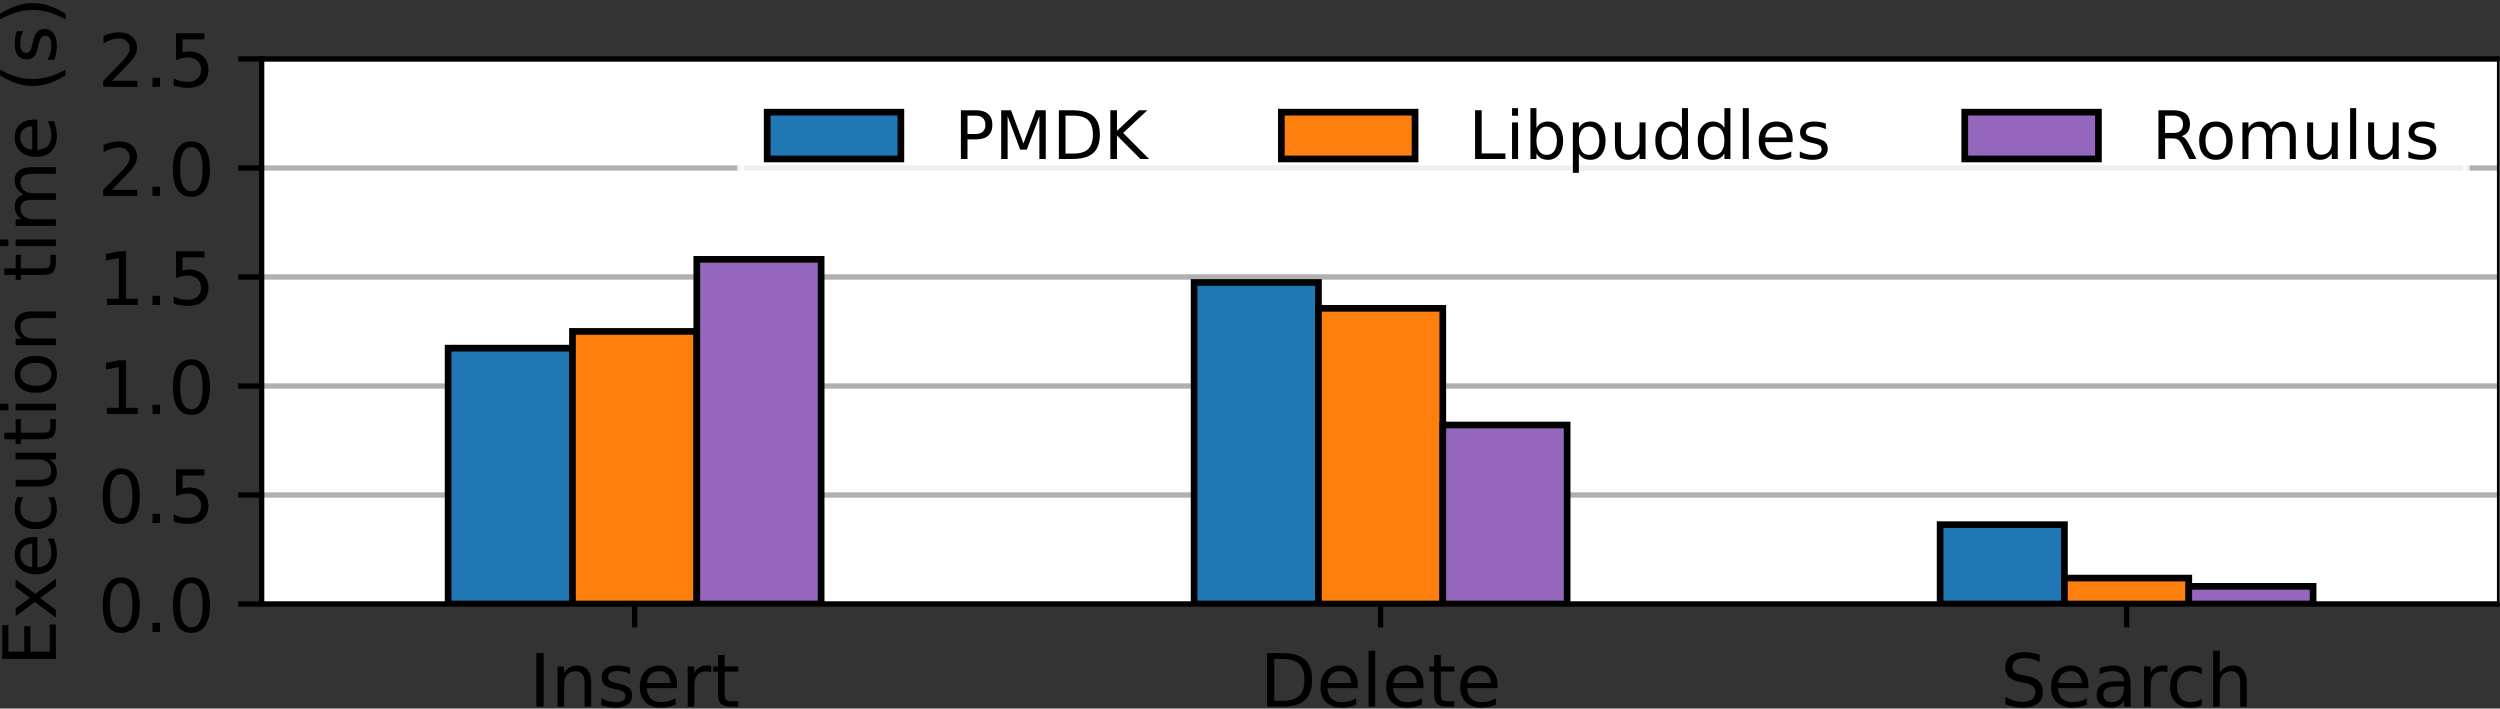 <?xml version="1.0" encoding="UTF-8"?>
<svg xmlns="http://www.w3.org/2000/svg" xmlns:xlink="http://www.w3.org/1999/xlink" width="374pt" height="106pt" viewBox="0 0 374 106" version="1.1">
<rect x="0" y="0" width="374" height="106" fill="#333333" stroke="none"/>
<defs>
<g>
<symbol overflow="visible" id="glyph0-0">
<path style="stroke:none;" d="M 1.078 -8.02 L 2.168 -8.02 L 2.168 0 L 1.078 0 Z M 1.078 -8.02 "/>
</symbol>
<symbol overflow="visible" id="glyph0-1">
<path style="stroke:none;" d="M 6.039 -3.629 L 6.039 0 L 5.051 0 L 5.051 -3.598 C 5.051 -4.168 4.93 -4.586 4.707 -4.871 C 4.488 -5.16 4.156 -5.301 3.719 -5.301 C 3.18 -5.301 2.762 -5.125 2.453 -4.785 C 2.145 -4.445 1.992 -3.98 1.992 -3.398 L 1.992 0 L 1 0 L 1 -6.016 L 1.992 -6.016 L 1.992 -5.082 C 2.223 -5.434 2.496 -5.711 2.828 -5.887 C 3.145 -6.062 3.52 -6.16 3.938 -6.16 C 4.621 -6.16 5.148 -5.941 5.5 -5.512 C 5.852 -5.082 6.039 -4.453 6.039 -3.629 Z M 6.039 -3.629 "/>
</symbol>
<symbol overflow="visible" id="glyph0-2">
<path style="stroke:none;" d="M 4.871 -5.84 L 4.871 -4.906 C 4.586 -5.039 4.301 -5.148 4.004 -5.227 C 3.695 -5.289 3.387 -5.336 3.07 -5.336 C 2.574 -5.336 2.199 -5.258 1.957 -5.105 C 1.715 -4.949 1.594 -4.73 1.594 -4.434 C 1.594 -4.203 1.684 -4.027 1.859 -3.895 C 2.035 -3.762 2.387 -3.629 2.914 -3.52 L 3.258 -3.441 C 3.961 -3.289 4.453 -3.07 4.754 -2.805 C 5.039 -2.531 5.191 -2.145 5.191 -1.66 C 5.191 -1.102 4.973 -0.66 4.531 -0.34 C 4.094 -0.012 3.477 0.145 2.707 0.145 C 2.375 0.145 2.047 0.109 1.695 0.055 C 1.344 0 0.98 -0.09 0.594 -0.219 L 0.594 -1.242 C 0.957 -1.047 1.32 -0.902 1.672 -0.812 C 2.023 -0.715 2.375 -0.672 2.727 -0.672 C 3.191 -0.672 3.555 -0.746 3.805 -0.902 C 4.047 -1.055 4.18 -1.285 4.18 -1.586 C 4.18 -1.848 4.082 -2.059 3.906 -2.199 C 3.73 -2.344 3.332 -2.484 2.719 -2.617 L 2.375 -2.695 C 1.762 -2.828 1.309 -3.023 1.047 -3.289 C 0.77 -3.555 0.637 -3.914 0.637 -4.391 C 0.637 -4.949 0.836 -5.391 1.23 -5.699 C 1.629 -6.008 2.199 -6.16 2.949 -6.16 C 3.312 -6.16 3.652 -6.129 3.98 -6.07 C 4.301 -6.016 4.598 -5.941 4.871 -5.84 Z M 4.871 -5.84 "/>
</symbol>
<symbol overflow="visible" id="glyph0-3">
<path style="stroke:none;" d="M 6.184 -3.258 L 6.184 -2.773 L 1.641 -2.773 C 1.684 -2.09 1.883 -1.562 2.254 -1.211 C 2.617 -0.859 3.125 -0.684 3.785 -0.684 C 4.156 -0.684 4.531 -0.727 4.883 -0.812 C 5.234 -0.902 5.598 -1.047 5.949 -1.242 L 5.949 -0.309 C 5.598 -0.152 5.234 -0.031 4.863 0.031 C 4.488 0.098 4.102 0.145 3.73 0.145 C 2.762 0.145 2.004 -0.133 1.441 -0.684 C 0.879 -1.23 0.605 -1.992 0.605 -2.949 C 0.605 -3.926 0.867 -4.707 1.398 -5.289 C 1.926 -5.863 2.652 -6.16 3.555 -6.16 C 4.367 -6.16 5.004 -5.895 5.477 -5.379 C 5.941 -4.852 6.184 -4.148 6.184 -3.258 Z M 5.191 -3.543 C 5.18 -4.082 5.027 -4.512 4.742 -4.84 C 4.445 -5.16 4.047 -5.324 3.562 -5.324 C 3.016 -5.324 2.574 -5.16 2.242 -4.852 C 1.914 -4.543 1.715 -4.102 1.672 -3.543 Z M 5.191 -3.543 "/>
</symbol>
<symbol overflow="visible" id="glyph0-4">
<path style="stroke:none;" d="M 4.52 -5.094 C 4.41 -5.16 4.289 -5.203 4.156 -5.234 C 4.027 -5.258 3.883 -5.281 3.73 -5.281 C 3.168 -5.281 2.738 -5.094 2.441 -4.73 C 2.133 -4.367 1.992 -3.852 1.992 -3.168 L 1.992 0 L 1 0 L 1 -6.016 L 1.992 -6.016 L 1.992 -5.082 C 2.188 -5.445 2.465 -5.719 2.793 -5.895 C 3.125 -6.07 3.531 -6.16 4.016 -6.16 C 4.082 -6.16 4.156 -6.148 4.246 -6.148 C 4.324 -6.137 4.41 -6.129 4.52 -6.105 Z M 4.52 -5.094 "/>
</symbol>
<symbol overflow="visible" id="glyph0-5">
<path style="stroke:none;" d="M 2.012 -7.723 L 2.012 -6.016 L 4.047 -6.016 L 4.047 -5.246 L 2.012 -5.246 L 2.012 -1.98 C 2.012 -1.484 2.078 -1.164 2.211 -1.035 C 2.344 -0.891 2.617 -0.824 3.035 -0.824 L 4.047 -0.824 L 4.047 0 L 3.035 0 C 2.266 0 1.738 -0.145 1.453 -0.43 C 1.164 -0.715 1.023 -1.23 1.023 -1.98 L 1.023 -5.246 L 0.297 -5.246 L 0.297 -6.016 L 1.023 -6.016 L 1.023 -7.723 Z M 2.012 -7.723 "/>
</symbol>
<symbol overflow="visible" id="glyph0-6">
<path style="stroke:none;" d="M 2.168 -7.129 L 2.168 -0.891 L 3.477 -0.891 C 4.574 -0.891 5.391 -1.133 5.906 -1.641 C 6.414 -2.145 6.676 -2.938 6.676 -4.016 C 6.676 -5.094 6.414 -5.875 5.906 -6.379 C 5.391 -6.875 4.574 -7.129 3.477 -7.129 Z M 1.078 -8.02 L 3.312 -8.02 C 4.863 -8.02 6.008 -7.688 6.73 -7.051 C 7.457 -6.402 7.82 -5.391 7.82 -4.016 C 7.82 -2.629 7.445 -1.617 6.723 -0.969 C 5.996 -0.32 4.852 0 3.312 0 L 1.078 0 Z M 1.078 -8.02 "/>
</symbol>
<symbol overflow="visible" id="glyph0-7">
<path style="stroke:none;" d="M 1.035 -8.359 L 2.023 -8.359 L 2.023 0 L 1.035 0 Z M 1.035 -8.359 "/>
</symbol>
<symbol overflow="visible" id="glyph0-8">
<path style="stroke:none;" d="M 5.887 -7.754 L 5.887 -6.699 C 5.469 -6.898 5.082 -7.039 4.719 -7.141 C 4.344 -7.227 3.992 -7.281 3.664 -7.281 C 3.07 -7.281 2.605 -7.16 2.289 -6.941 C 1.969 -6.711 1.816 -6.379 1.816 -5.961 C 1.816 -5.609 1.914 -5.336 2.133 -5.16 C 2.344 -4.973 2.75 -4.828 3.344 -4.719 L 4.004 -4.586 C 4.809 -4.434 5.402 -4.156 5.785 -3.773 C 6.172 -3.379 6.367 -2.859 6.367 -2.211 C 6.367 -1.43 6.105 -0.848 5.59 -0.449 C 5.059 -0.055 4.301 0.145 3.301 0.145 C 2.914 0.145 2.508 0.098 2.078 0.023 C 1.648 -0.055 1.211 -0.176 0.758 -0.352 L 0.758 -1.473 C 1.199 -1.223 1.629 -1.035 2.047 -0.914 C 2.465 -0.781 2.883 -0.727 3.301 -0.727 C 3.914 -0.727 4.391 -0.848 4.73 -1.09 C 5.059 -1.332 5.234 -1.672 5.234 -2.133 C 5.234 -2.531 5.113 -2.84 4.871 -3.059 C 4.633 -3.277 4.234 -3.441 3.684 -3.555 L 3.023 -3.684 C 2.211 -3.84 1.629 -4.094 1.266 -4.445 C 0.902 -4.785 0.727 -5.258 0.727 -5.875 C 0.727 -6.578 0.969 -7.141 1.473 -7.547 C 1.969 -7.953 2.66 -8.16 3.543 -8.16 C 3.914 -8.16 4.289 -8.129 4.688 -8.062 C 5.07 -7.996 5.469 -7.887 5.887 -7.754 Z M 5.887 -7.754 "/>
</symbol>
<symbol overflow="visible" id="glyph0-9">
<path style="stroke:none;" d="M 3.773 -3.023 C 2.969 -3.023 2.422 -2.926 2.113 -2.75 C 1.805 -2.562 1.648 -2.254 1.648 -1.816 C 1.648 -1.465 1.762 -1.176 1.992 -0.98 C 2.223 -0.77 2.539 -0.672 2.938 -0.672 C 3.488 -0.672 3.926 -0.859 4.258 -1.254 C 4.586 -1.641 4.754 -2.156 4.754 -2.805 L 4.754 -3.023 Z M 5.742 -3.434 L 5.742 0 L 4.754 0 L 4.754 -0.914 C 4.52 -0.539 4.234 -0.273 3.906 -0.109 C 3.574 0.055 3.156 0.145 2.672 0.145 C 2.059 0.145 1.562 -0.023 1.199 -0.363 C 0.836 -0.703 0.66 -1.164 0.66 -1.75 C 0.66 -2.422 0.879 -2.926 1.344 -3.277 C 1.793 -3.617 2.465 -3.797 3.367 -3.797 L 4.754 -3.797 L 4.754 -3.895 C 4.754 -4.344 4.598 -4.695 4.301 -4.949 C 4.004 -5.191 3.586 -5.324 3.047 -5.324 C 2.695 -5.324 2.363 -5.281 2.035 -5.191 C 1.703 -5.105 1.398 -4.984 1.102 -4.828 L 1.102 -5.742 C 1.453 -5.875 1.805 -5.984 2.145 -6.051 C 2.484 -6.117 2.816 -6.16 3.145 -6.16 C 4.016 -6.16 4.664 -5.93 5.094 -5.477 C 5.523 -5.027 5.742 -4.344 5.742 -3.434 Z M 5.742 -3.434 "/>
</symbol>
<symbol overflow="visible" id="glyph0-10">
<path style="stroke:none;" d="M 5.367 -5.785 L 5.367 -4.863 C 5.082 -5.016 4.809 -5.125 4.52 -5.203 C 4.234 -5.281 3.961 -5.324 3.676 -5.324 C 3.035 -5.324 2.531 -5.113 2.18 -4.707 C 1.824 -4.301 1.648 -3.73 1.648 -3.004 C 1.648 -2.266 1.824 -1.695 2.18 -1.285 C 2.531 -0.879 3.035 -0.684 3.676 -0.684 C 3.961 -0.684 4.234 -0.715 4.52 -0.793 C 4.809 -0.867 5.082 -0.988 5.367 -1.145 L 5.367 -0.23 C 5.082 -0.098 4.797 0 4.512 0.055 C 4.215 0.109 3.895 0.145 3.562 0.145 C 2.66 0.145 1.938 -0.133 1.406 -0.703 C 0.867 -1.266 0.605 -2.035 0.605 -3.004 C 0.605 -3.98 0.867 -4.754 1.406 -5.312 C 1.945 -5.875 2.684 -6.16 3.629 -6.16 C 3.938 -6.16 4.234 -6.129 4.52 -6.062 C 4.809 -5.996 5.094 -5.906 5.367 -5.785 Z M 5.367 -5.785 "/>
</symbol>
<symbol overflow="visible" id="glyph0-11">
<path style="stroke:none;" d="M 6.039 -3.629 L 6.039 0 L 5.051 0 L 5.051 -3.598 C 5.051 -4.168 4.93 -4.586 4.707 -4.871 C 4.488 -5.16 4.156 -5.301 3.719 -5.301 C 3.18 -5.301 2.762 -5.125 2.453 -4.785 C 2.145 -4.445 1.992 -3.98 1.992 -3.398 L 1.992 0 L 1 0 L 1 -8.359 L 1.992 -8.359 L 1.992 -5.082 C 2.223 -5.434 2.496 -5.711 2.828 -5.887 C 3.145 -6.062 3.52 -6.16 3.938 -6.16 C 4.621 -6.16 5.148 -5.941 5.5 -5.512 C 5.852 -5.082 6.039 -4.453 6.039 -3.629 Z M 6.039 -3.629 "/>
</symbol>
<symbol overflow="visible" id="glyph0-12">
<path style="stroke:none;" d="M 3.496 -7.305 C 2.938 -7.305 2.52 -7.027 2.234 -6.48 C 1.945 -5.93 1.816 -5.105 1.816 -4.004 C 1.816 -2.902 1.945 -2.078 2.234 -1.527 C 2.52 -0.98 2.938 -0.703 3.496 -0.703 C 4.059 -0.703 4.477 -0.98 4.762 -1.527 C 5.039 -2.078 5.18 -2.902 5.18 -4.004 C 5.18 -5.105 5.039 -5.93 4.762 -6.48 C 4.477 -7.027 4.059 -7.305 3.496 -7.305 Z M 3.496 -8.16 C 4.391 -8.16 5.07 -7.801 5.555 -7.094 C 6.027 -6.379 6.27 -5.348 6.27 -4.004 C 6.27 -2.652 6.027 -1.617 5.555 -0.914 C 5.07 -0.211 4.391 0.145 3.488 0.145 C 2.586 0.145 1.902 -0.211 1.43 -0.914 C 0.957 -1.617 0.727 -2.652 0.727 -4.004 C 0.727 -5.348 0.957 -6.379 1.43 -7.094 C 1.902 -7.801 2.598 -8.16 3.496 -8.16 Z M 3.496 -8.16 "/>
</symbol>
<symbol overflow="visible" id="glyph0-13">
<path style="stroke:none;" d="M 1.176 -1.363 L 2.309 -1.363 L 2.309 0 L 1.176 0 Z M 1.176 -1.363 "/>
</symbol>
<symbol overflow="visible" id="glyph0-14">
<path style="stroke:none;" d="M 1.188 -8.02 L 5.445 -8.02 L 5.445 -7.105 L 2.18 -7.105 L 2.18 -5.137 C 2.332 -5.191 2.496 -5.234 2.652 -5.258 C 2.805 -5.281 2.969 -5.301 3.125 -5.301 C 4.016 -5.301 4.719 -5.051 5.246 -4.566 C 5.773 -4.07 6.039 -3.41 6.039 -2.574 C 6.039 -1.703 5.766 -1.035 5.227 -0.562 C 4.688 -0.09 3.926 0.145 2.961 0.145 C 2.617 0.145 2.277 0.109 1.926 0.066 C 1.574 0.012 1.223 -0.066 0.848 -0.188 L 0.848 -1.277 C 1.164 -1.102 1.496 -0.969 1.848 -0.879 C 2.188 -0.793 2.551 -0.758 2.938 -0.758 C 3.555 -0.758 4.047 -0.914 4.41 -1.242 C 4.762 -1.574 4.949 -2.012 4.949 -2.574 C 4.949 -3.125 4.762 -3.562 4.41 -3.895 C 4.047 -4.223 3.555 -4.391 2.938 -4.391 C 2.652 -4.391 2.355 -4.355 2.066 -4.289 C 1.781 -4.223 1.484 -4.125 1.188 -3.992 Z M 1.188 -8.02 "/>
</symbol>
<symbol overflow="visible" id="glyph0-15">
<path style="stroke:none;" d="M 1.363 -0.914 L 3.137 -0.914 L 3.137 -7.027 L 1.211 -6.645 L 1.211 -7.633 L 3.125 -8.02 L 4.215 -8.02 L 4.215 -0.914 L 5.984 -0.914 L 5.984 0 L 1.363 0 Z M 1.363 -0.914 "/>
</symbol>
<symbol overflow="visible" id="glyph0-16">
<path style="stroke:none;" d="M 2.113 -0.914 L 5.895 -0.914 L 5.895 0 L 0.805 0 L 0.805 -0.914 C 1.211 -1.332 1.77 -1.902 2.484 -2.629 C 3.191 -3.344 3.641 -3.805 3.828 -4.016 C 4.18 -4.398 4.422 -4.73 4.555 -5.004 C 4.688 -5.27 4.762 -5.543 4.762 -5.809 C 4.762 -6.227 4.609 -6.578 4.312 -6.844 C 4.016 -7.105 3.629 -7.25 3.145 -7.25 C 2.805 -7.25 2.441 -7.184 2.066 -7.074 C 1.695 -6.953 1.285 -6.777 0.859 -6.535 L 0.859 -7.633 C 1.297 -7.809 1.703 -7.941 2.078 -8.031 C 2.453 -8.117 2.805 -8.16 3.125 -8.16 C 3.949 -8.16 4.609 -7.953 5.105 -7.535 C 5.598 -7.117 5.852 -6.566 5.852 -5.875 C 5.852 -5.543 5.785 -5.227 5.664 -4.938 C 5.543 -4.641 5.324 -4.289 4.992 -3.895 C 4.906 -3.785 4.621 -3.488 4.137 -2.992 C 3.652 -2.496 2.98 -1.805 2.113 -0.914 Z M 2.113 -0.914 "/>
</symbol>
<symbol overflow="visible" id="glyph1-0">
<path style="stroke:none;" d="M -8.02 -1.078 L -8.02 -6.148 L -7.105 -6.148 L -7.105 -2.168 L -4.73 -2.168 L -4.73 -5.984 L -3.816 -5.984 L -3.816 -2.168 L -0.914 -2.168 L -0.914 -6.246 L 0 -6.246 L 0 -1.078 Z M -8.02 -1.078 "/>
</symbol>
<symbol overflow="visible" id="glyph1-1">
<path style="stroke:none;" d="M -6.016 -6.039 L -3.09 -3.859 L 0 -6.148 L 0 -4.984 L -2.363 -3.234 L 0 -1.484 L 0 -0.32 L -3.145 -2.652 L -6.016 -0.516 L -6.016 -1.684 L -3.871 -3.277 L -6.016 -4.871 Z M -6.016 -6.039 "/>
</symbol>
<symbol overflow="visible" id="glyph1-2">
<path style="stroke:none;" d="M -3.258 -6.184 L -2.773 -6.184 L -2.773 -1.641 C -2.09 -1.684 -1.562 -1.883 -1.211 -2.254 C -0.859 -2.617 -0.684 -3.125 -0.684 -3.785 C -0.684 -4.156 -0.727 -4.531 -0.812 -4.883 C -0.902 -5.234 -1.047 -5.598 -1.242 -5.949 L -0.309 -5.949 C -0.152 -5.598 -0.031 -5.234 0.031 -4.863 C 0.098 -4.488 0.145 -4.102 0.145 -3.73 C 0.145 -2.762 -0.133 -2.004 -0.684 -1.441 C -1.23 -0.879 -1.992 -0.605 -2.949 -0.605 C -3.926 -0.605 -4.707 -0.867 -5.289 -1.398 C -5.863 -1.926 -6.16 -2.652 -6.16 -3.555 C -6.16 -4.367 -5.895 -5.004 -5.379 -5.477 C -4.852 -5.941 -4.148 -6.184 -3.258 -6.184 Z M -3.543 -5.191 C -4.082 -5.18 -4.512 -5.027 -4.84 -4.742 C -5.16 -4.445 -5.324 -4.047 -5.324 -3.562 C -5.324 -3.016 -5.16 -2.574 -4.852 -2.242 C -4.543 -1.914 -4.102 -1.715 -3.543 -1.672 Z M -3.543 -5.191 "/>
</symbol>
<symbol overflow="visible" id="glyph1-3">
<path style="stroke:none;" d="M -5.785 -5.367 L -4.863 -5.367 C -5.016 -5.082 -5.125 -4.809 -5.203 -4.52 C -5.281 -4.234 -5.324 -3.961 -5.324 -3.676 C -5.324 -3.035 -5.113 -2.531 -4.707 -2.18 C -4.301 -1.824 -3.73 -1.648 -3.004 -1.648 C -2.266 -1.648 -1.695 -1.824 -1.285 -2.18 C -0.879 -2.531 -0.684 -3.035 -0.684 -3.676 C -0.684 -3.961 -0.715 -4.234 -0.793 -4.52 C -0.867 -4.809 -0.988 -5.082 -1.145 -5.367 L -0.23 -5.367 C -0.098 -5.082 0 -4.797 0.055 -4.512 C 0.109 -4.215 0.145 -3.895 0.145 -3.562 C 0.145 -2.66 -0.133 -1.938 -0.703 -1.406 C -1.266 -0.867 -2.035 -0.605 -3.004 -0.605 C -3.98 -0.605 -4.754 -0.867 -5.312 -1.406 C -5.875 -1.945 -6.16 -2.684 -6.16 -3.629 C -6.16 -3.938 -6.129 -4.234 -6.062 -4.52 C -5.996 -4.809 -5.906 -5.094 -5.785 -5.367 Z M -5.785 -5.367 "/>
</symbol>
<symbol overflow="visible" id="glyph1-4">
<path style="stroke:none;" d="M -2.375 -0.934 L -6.016 -0.934 L -6.016 -1.926 L -2.41 -1.926 C -1.836 -1.926 -1.418 -2.035 -1.133 -2.254 C -0.848 -2.477 -0.703 -2.805 -0.703 -3.258 C -0.703 -3.785 -0.867 -4.215 -1.211 -4.52 C -1.551 -4.828 -2.012 -4.984 -2.605 -4.984 L -6.016 -4.984 L -6.016 -5.973 L 0 -5.973 L 0 -4.984 L -0.926 -4.984 C -0.551 -4.742 -0.285 -4.453 -0.109 -4.148 C 0.055 -3.828 0.145 -3.465 0.145 -3.047 C 0.145 -2.355 -0.066 -1.824 -0.496 -1.473 C -0.914 -1.109 -1.539 -0.934 -2.375 -0.934 Z M -6.16 -3.422 Z M -6.16 -3.422 "/>
</symbol>
<symbol overflow="visible" id="glyph1-5">
<path style="stroke:none;" d="M -7.723 -2.012 L -6.016 -2.012 L -6.016 -4.047 L -5.246 -4.047 L -5.246 -2.012 L -1.98 -2.012 C -1.484 -2.012 -1.164 -2.078 -1.035 -2.211 C -0.891 -2.344 -0.824 -2.617 -0.824 -3.035 L -0.824 -4.047 L 0 -4.047 L 0 -3.035 C 0 -2.266 -0.145 -1.738 -0.43 -1.453 C -0.715 -1.164 -1.23 -1.023 -1.98 -1.023 L -5.246 -1.023 L -5.246 -0.297 L -6.016 -0.297 L -6.016 -1.023 L -7.723 -1.023 Z M -7.723 -2.012 "/>
</symbol>
<symbol overflow="visible" id="glyph1-6">
<path style="stroke:none;" d="M -6.016 -1.035 L -6.016 -2.023 L 0 -2.023 L 0 -1.035 Z M -8.359 -1.035 L -8.359 -2.023 L -7.105 -2.023 L -7.105 -1.035 Z M -8.359 -1.035 "/>
</symbol>
<symbol overflow="visible" id="glyph1-7">
<path style="stroke:none;" d="M -5.324 -3.367 C -5.324 -2.84 -5.113 -2.422 -4.695 -2.113 C -4.277 -1.805 -3.719 -1.648 -3.004 -1.648 C -2.277 -1.648 -1.715 -1.793 -1.297 -2.102 C -0.879 -2.41 -0.684 -2.828 -0.684 -3.367 C -0.684 -3.895 -0.879 -4.312 -1.297 -4.621 C -1.715 -4.93 -2.277 -5.082 -3.004 -5.082 C -3.707 -5.082 -4.277 -4.93 -4.695 -4.621 C -5.113 -4.312 -5.324 -3.895 -5.324 -3.367 Z M -6.16 -3.367 C -6.16 -4.223 -5.875 -4.895 -5.324 -5.391 C -4.762 -5.875 -3.992 -6.129 -3.004 -6.129 C -2.012 -6.129 -1.242 -5.875 -0.691 -5.391 C -0.133 -4.895 0.145 -4.223 0.145 -3.367 C 0.145 -2.496 -0.133 -1.816 -0.691 -1.332 C -1.242 -0.848 -2.012 -0.605 -3.004 -0.605 C -3.992 -0.605 -4.762 -0.848 -5.324 -1.332 C -5.875 -1.816 -6.16 -2.496 -6.16 -3.367 Z M -6.16 -3.367 "/>
</symbol>
<symbol overflow="visible" id="glyph1-8">
<path style="stroke:none;" d="M -3.629 -6.039 L 0 -6.039 L 0 -5.051 L -3.598 -5.051 C -4.168 -5.051 -4.586 -4.93 -4.871 -4.707 C -5.16 -4.488 -5.301 -4.156 -5.301 -3.719 C -5.301 -3.18 -5.125 -2.762 -4.785 -2.453 C -4.445 -2.145 -3.98 -1.992 -3.398 -1.992 L 0 -1.992 L 0 -1 L -6.016 -1 L -6.016 -1.992 L -5.082 -1.992 C -5.434 -2.223 -5.711 -2.496 -5.887 -2.828 C -6.062 -3.145 -6.16 -3.52 -6.16 -3.938 C -6.16 -4.621 -5.941 -5.148 -5.512 -5.5 C -5.082 -5.852 -4.453 -6.039 -3.629 -6.039 Z M -3.629 -6.039 "/>
</symbol>
<symbol overflow="visible" id="glyph1-9">
<path style="stroke:none;" d=""/>
</symbol>
<symbol overflow="visible" id="glyph1-10">
<path style="stroke:none;" d="M -4.863 -5.719 C -5.301 -5.961 -5.621 -6.258 -5.84 -6.602 C -6.051 -6.941 -6.16 -7.348 -6.16 -7.82 C -6.16 -8.438 -5.941 -8.922 -5.5 -9.262 C -5.059 -9.602 -4.434 -9.777 -3.629 -9.777 L 0 -9.777 L 0 -8.789 L -3.598 -8.789 C -4.168 -8.789 -4.598 -8.68 -4.883 -8.48 C -5.16 -8.273 -5.301 -7.965 -5.301 -7.547 C -5.301 -7.027 -5.125 -6.621 -4.785 -6.324 C -4.445 -6.027 -3.98 -5.887 -3.398 -5.887 L 0 -5.887 L 0 -4.895 L -3.598 -4.895 C -4.168 -4.895 -4.598 -4.785 -4.883 -4.586 C -5.16 -4.379 -5.301 -4.059 -5.301 -3.641 C -5.301 -3.137 -5.125 -2.727 -4.785 -2.43 C -4.445 -2.133 -3.98 -1.992 -3.398 -1.992 L 0 -1.992 L 0 -1 L -6.016 -1 L -6.016 -1.992 L -5.082 -1.992 C -5.445 -2.211 -5.719 -2.484 -5.895 -2.805 C -6.07 -3.113 -6.16 -3.488 -6.16 -3.926 C -6.16 -4.367 -6.051 -4.73 -5.828 -5.039 C -5.609 -5.348 -5.281 -5.566 -4.863 -5.719 Z M -4.863 -5.719 "/>
</symbol>
<symbol overflow="visible" id="glyph1-11">
<path style="stroke:none;" d="M -8.348 -3.41 C -7.512 -2.926 -6.699 -2.574 -5.895 -2.344 C -5.094 -2.102 -4.277 -1.992 -3.453 -1.992 C -2.617 -1.992 -1.805 -2.102 -1 -2.344 C -0.188 -2.574 0.617 -2.926 1.441 -3.41 L 1.441 -2.551 C 0.594 -2.012 -0.219 -1.605 -1.035 -1.344 C -1.848 -1.078 -2.652 -0.945 -3.453 -0.945 C -4.246 -0.945 -5.051 -1.078 -5.863 -1.344 C -6.676 -1.605 -7.504 -2.004 -8.348 -2.551 Z M -8.348 -3.41 "/>
</symbol>
<symbol overflow="visible" id="glyph1-12">
<path style="stroke:none;" d="M -5.84 -4.871 L -4.906 -4.871 C -5.039 -4.586 -5.148 -4.301 -5.227 -4.004 C -5.289 -3.695 -5.336 -3.387 -5.336 -3.07 C -5.336 -2.574 -5.258 -2.199 -5.105 -1.957 C -4.949 -1.715 -4.73 -1.594 -4.434 -1.594 C -4.203 -1.594 -4.027 -1.684 -3.895 -1.859 C -3.762 -2.035 -3.629 -2.387 -3.52 -2.914 L -3.441 -3.258 C -3.289 -3.961 -3.07 -4.453 -2.805 -4.754 C -2.531 -5.039 -2.145 -5.191 -1.66 -5.191 C -1.102 -5.191 -0.66 -4.973 -0.34 -4.531 C -0.012 -4.094 0.145 -3.477 0.145 -2.707 C 0.145 -2.375 0.109 -2.047 0.055 -1.695 C 0 -1.344 -0.09 -0.98 -0.219 -0.594 L -1.242 -0.594 C -1.047 -0.957 -0.902 -1.32 -0.812 -1.672 C -0.715 -2.023 -0.672 -2.375 -0.672 -2.727 C -0.672 -3.191 -0.746 -3.555 -0.902 -3.805 C -1.055 -4.047 -1.285 -4.18 -1.586 -4.18 C -1.848 -4.18 -2.059 -4.082 -2.199 -3.906 C -2.344 -3.73 -2.484 -3.332 -2.617 -2.719 L -2.695 -2.375 C -2.828 -1.762 -3.023 -1.309 -3.289 -1.047 C -3.555 -0.77 -3.914 -0.637 -4.391 -0.637 C -4.949 -0.637 -5.391 -0.836 -5.699 -1.23 C -6.008 -1.629 -6.16 -2.199 -6.16 -2.949 C -6.16 -3.312 -6.129 -3.652 -6.07 -3.98 C -6.016 -4.301 -5.941 -4.598 -5.84 -4.871 Z M -5.84 -4.871 "/>
</symbol>
<symbol overflow="visible" id="glyph1-13">
<path style="stroke:none;" d="M -8.348 -0.879 L -8.348 -1.738 C -7.504 -2.266 -6.676 -2.672 -5.863 -2.938 C -5.051 -3.199 -4.246 -3.344 -3.453 -3.344 C -2.652 -3.344 -1.848 -3.199 -1.035 -2.938 C -0.219 -2.672 0.594 -2.266 1.441 -1.738 L 1.441 -0.879 C 0.617 -1.352 -0.188 -1.703 -1 -1.945 C -1.805 -2.18 -2.617 -2.301 -3.453 -2.301 C -4.277 -2.301 -5.094 -2.18 -5.895 -1.945 C -6.699 -1.703 -7.512 -1.352 -8.348 -0.879 Z M -8.348 -0.879 "/>
</symbol>
<symbol overflow="visible" id="glyph2-0">
<path style="stroke:none;" d="M 1.969 -6.48 L 1.969 -3.738 L 3.211 -3.738 C 3.672 -3.738 4.02 -3.852 4.27 -4.09 C 4.52 -4.328 4.648 -4.672 4.648 -5.109 C 4.648 -5.551 4.52 -5.879 4.27 -6.121 C 4.02 -6.359 3.672 -6.48 3.211 -6.48 Z M 0.98 -7.289 L 3.211 -7.289 C 4.02 -7.289 4.641 -7.102 5.059 -6.73 C 5.48 -6.359 5.691 -5.82 5.691 -5.109 C 5.691 -4.391 5.48 -3.84 5.059 -3.48 C 4.641 -3.109 4.02 -2.93 3.211 -2.93 L 1.969 -2.93 L 1.969 0 L 0.98 0 Z M 0.98 -7.289 "/>
</symbol>
<symbol overflow="visible" id="glyph2-1">
<path style="stroke:none;" d="M 0.98 -7.289 L 2.449 -7.289 L 4.309 -2.328 L 6.18 -7.289 L 7.648 -7.289 L 7.648 0 L 6.691 0 L 6.691 -6.398 L 4.809 -1.398 L 3.82 -1.398 L 1.941 -6.398 L 1.941 0 L 0.98 0 Z M 0.98 -7.289 "/>
</symbol>
<symbol overflow="visible" id="glyph2-2">
<path style="stroke:none;" d="M 1.969 -6.48 L 1.969 -0.809 L 3.16 -0.809 C 4.16 -0.809 4.898 -1.031 5.371 -1.488 C 5.828 -1.949 6.07 -2.672 6.07 -3.648 C 6.07 -4.629 5.828 -5.34 5.371 -5.801 C 4.898 -6.25 4.16 -6.48 3.16 -6.48 Z M 0.98 -7.289 L 3.012 -7.289 C 4.422 -7.289 5.461 -6.988 6.121 -6.41 C 6.781 -5.82 7.109 -4.898 7.109 -3.648 C 7.109 -2.391 6.77 -1.469 6.109 -0.879 C 5.449 -0.289 4.41 0 3.012 0 L 0.98 0 Z M 0.98 -7.289 "/>
</symbol>
<symbol overflow="visible" id="glyph2-3">
<path style="stroke:none;" d="M 0.98 -7.289 L 1.969 -7.289 L 1.969 -4.211 L 5.238 -7.289 L 6.512 -7.289 L 2.891 -3.891 L 6.77 0 L 5.469 0 L 1.969 -3.512 L 1.969 0 L 0.98 0 Z M 0.98 -7.289 "/>
</symbol>
<symbol overflow="visible" id="glyph2-4">
<path style="stroke:none;" d="M 0.98 -7.289 L 1.969 -7.289 L 1.969 -0.828 L 5.52 -0.828 L 5.52 0 L 0.98 0 Z M 0.98 -7.289 "/>
</symbol>
<symbol overflow="visible" id="glyph2-5">
<path style="stroke:none;" d="M 0.941 -5.469 L 1.84 -5.469 L 1.84 0 L 0.941 0 Z M 0.941 -7.602 L 1.84 -7.602 L 1.84 -6.461 L 0.941 -6.461 Z M 0.941 -7.602 "/>
</symbol>
<symbol overflow="visible" id="glyph2-6">
<path style="stroke:none;" d="M 4.871 -2.73 C 4.871 -3.391 4.73 -3.898 4.461 -4.281 C 4.18 -4.66 3.809 -4.852 3.34 -4.852 C 2.859 -4.852 2.488 -4.66 2.219 -4.281 C 1.941 -3.898 1.809 -3.391 1.809 -2.73 C 1.809 -2.07 1.941 -1.551 2.219 -1.172 C 2.488 -0.789 2.859 -0.609 3.34 -0.609 C 3.809 -0.609 4.18 -0.789 4.461 -1.172 C 4.73 -1.551 4.871 -2.07 4.871 -2.73 Z M 1.809 -4.641 C 1.988 -4.961 2.23 -5.199 2.52 -5.359 C 2.809 -5.52 3.16 -5.602 3.559 -5.602 C 4.219 -5.602 4.762 -5.328 5.18 -4.809 C 5.59 -4.281 5.801 -3.59 5.801 -2.73 C 5.801 -1.871 5.59 -1.172 5.18 -0.648 C 4.762 -0.129 4.219 0.129 3.559 0.129 C 3.16 0.129 2.809 0.051 2.52 -0.102 C 2.23 -0.25 1.988 -0.488 1.809 -0.82 L 1.809 0 L 0.91 0 L 0.91 -7.602 L 1.809 -7.602 Z M 1.809 -4.641 "/>
</symbol>
<symbol overflow="visible" id="glyph2-7">
<path style="stroke:none;" d="M 1.809 -0.82 L 1.809 2.07 L 0.91 2.07 L 0.91 -5.469 L 1.809 -5.469 L 1.809 -4.641 C 1.988 -4.961 2.23 -5.199 2.52 -5.359 C 2.809 -5.52 3.16 -5.602 3.559 -5.602 C 4.219 -5.602 4.762 -5.328 5.18 -4.809 C 5.59 -4.281 5.801 -3.59 5.801 -2.73 C 5.801 -1.871 5.59 -1.172 5.18 -0.648 C 4.762 -0.129 4.219 0.129 3.559 0.129 C 3.16 0.129 2.809 0.051 2.52 -0.102 C 2.23 -0.25 1.988 -0.488 1.809 -0.82 Z M 4.871 -2.73 C 4.871 -3.391 4.73 -3.898 4.461 -4.281 C 4.18 -4.66 3.809 -4.852 3.34 -4.852 C 2.859 -4.852 2.488 -4.66 2.219 -4.281 C 1.941 -3.898 1.809 -3.391 1.809 -2.73 C 1.809 -2.07 1.941 -1.551 2.219 -1.172 C 2.488 -0.789 2.859 -0.609 3.34 -0.609 C 3.809 -0.609 4.18 -0.789 4.461 -1.172 C 4.73 -1.551 4.871 -2.07 4.871 -2.73 Z M 4.871 -2.73 "/>
</symbol>
<symbol overflow="visible" id="glyph2-8">
<path style="stroke:none;" d="M 0.852 -2.16 L 0.852 -5.469 L 1.75 -5.469 L 1.75 -2.191 C 1.75 -1.672 1.852 -1.289 2.051 -1.031 C 2.25 -0.77 2.551 -0.641 2.961 -0.641 C 3.441 -0.641 3.828 -0.789 4.109 -1.102 C 4.391 -1.41 4.531 -1.828 4.531 -2.371 L 4.531 -5.469 L 5.43 -5.469 L 5.43 0 L 4.531 0 L 4.531 -0.84 C 4.309 -0.5 4.051 -0.262 3.77 -0.102 C 3.48 0.051 3.148 0.129 2.77 0.129 C 2.141 0.129 1.66 -0.059 1.34 -0.449 C 1.012 -0.828 0.852 -1.398 0.852 -2.16 Z M 3.109 -5.602 Z M 3.109 -5.602 "/>
</symbol>
<symbol overflow="visible" id="glyph2-9">
<path style="stroke:none;" d="M 4.539 -4.641 L 4.539 -7.602 L 5.441 -7.602 L 5.441 0 L 4.539 0 L 4.539 -0.82 C 4.352 -0.488 4.109 -0.25 3.82 -0.102 C 3.531 0.051 3.191 0.129 2.789 0.129 C 2.129 0.129 1.59 -0.129 1.172 -0.648 C 0.75 -1.172 0.551 -1.871 0.551 -2.73 C 0.551 -3.59 0.75 -4.281 1.172 -4.809 C 1.59 -5.328 2.129 -5.602 2.789 -5.602 C 3.191 -5.602 3.531 -5.52 3.82 -5.359 C 4.109 -5.199 4.352 -4.961 4.539 -4.641 Z M 1.48 -2.73 C 1.48 -2.07 1.609 -1.551 1.879 -1.172 C 2.148 -0.789 2.52 -0.609 3 -0.609 C 3.48 -0.609 3.852 -0.789 4.129 -1.172 C 4.398 -1.551 4.539 -2.07 4.539 -2.73 C 4.539 -3.391 4.398 -3.898 4.129 -4.281 C 3.852 -4.66 3.48 -4.852 3 -4.852 C 2.52 -4.852 2.148 -4.66 1.879 -4.281 C 1.609 -3.898 1.48 -3.391 1.48 -2.73 Z M 1.48 -2.73 "/>
</symbol>
<symbol overflow="visible" id="glyph2-10">
<path style="stroke:none;" d="M 0.941 -7.602 L 1.84 -7.602 L 1.84 0 L 0.941 0 Z M 0.941 -7.602 "/>
</symbol>
<symbol overflow="visible" id="glyph2-11">
<path style="stroke:none;" d="M 5.621 -2.961 L 5.621 -2.52 L 1.488 -2.52 C 1.531 -1.898 1.711 -1.422 2.051 -1.102 C 2.379 -0.781 2.84 -0.621 3.441 -0.621 C 3.781 -0.621 4.121 -0.66 4.441 -0.738 C 4.762 -0.82 5.09 -0.949 5.41 -1.129 L 5.41 -0.281 C 5.09 -0.141 4.762 -0.031 4.422 0.031 C 4.078 0.09 3.73 0.129 3.391 0.129 C 2.512 0.129 1.82 -0.121 1.309 -0.621 C 0.801 -1.121 0.551 -1.809 0.551 -2.68 C 0.551 -3.57 0.789 -4.281 1.27 -4.809 C 1.75 -5.328 2.41 -5.602 3.23 -5.602 C 3.969 -5.602 4.551 -5.359 4.98 -4.891 C 5.398 -4.41 5.621 -3.77 5.621 -2.961 Z M 4.719 -3.219 C 4.711 -3.711 4.57 -4.102 4.309 -4.398 C 4.039 -4.691 3.68 -4.84 3.238 -4.84 C 2.738 -4.84 2.34 -4.691 2.039 -4.41 C 1.738 -4.129 1.559 -3.73 1.52 -3.219 Z M 4.719 -3.219 "/>
</symbol>
<symbol overflow="visible" id="glyph2-12">
<path style="stroke:none;" d="M 4.43 -5.309 L 4.43 -4.461 C 4.172 -4.578 3.91 -4.68 3.641 -4.75 C 3.359 -4.809 3.078 -4.852 2.789 -4.852 C 2.34 -4.852 2 -4.781 1.781 -4.641 C 1.559 -4.5 1.449 -4.301 1.449 -4.031 C 1.449 -3.82 1.531 -3.66 1.691 -3.539 C 1.852 -3.422 2.172 -3.301 2.648 -3.199 L 2.961 -3.129 C 3.602 -2.988 4.051 -2.789 4.32 -2.551 C 4.578 -2.301 4.719 -1.949 4.719 -1.512 C 4.719 -1 4.52 -0.602 4.121 -0.309 C 3.719 -0.012 3.16 0.129 2.461 0.129 C 2.16 0.129 1.859 0.102 1.539 0.051 C 1.219 0 0.891 -0.078 0.539 -0.199 L 0.539 -1.129 C 0.871 -0.949 1.199 -0.82 1.52 -0.738 C 1.84 -0.648 2.16 -0.609 2.48 -0.609 C 2.898 -0.609 3.23 -0.68 3.461 -0.82 C 3.68 -0.961 3.801 -1.172 3.801 -1.441 C 3.801 -1.68 3.711 -1.871 3.551 -2 C 3.391 -2.129 3.031 -2.262 2.469 -2.379 L 2.16 -2.449 C 1.602 -2.57 1.191 -2.75 0.949 -2.988 C 0.699 -3.23 0.578 -3.559 0.578 -3.988 C 0.578 -4.5 0.762 -4.898 1.121 -5.18 C 1.48 -5.461 2 -5.602 2.68 -5.602 C 3.012 -5.602 3.32 -5.57 3.621 -5.52 C 3.91 -5.469 4.18 -5.398 4.43 -5.309 Z M 4.43 -5.309 "/>
</symbol>
<symbol overflow="visible" id="glyph2-13">
<path style="stroke:none;" d="M 4.441 -3.422 C 4.648 -3.34 4.859 -3.191 5.059 -2.961 C 5.262 -2.719 5.461 -2.398 5.66 -1.988 L 6.66 0 L 5.602 0 L 4.672 -1.871 C 4.43 -2.352 4.191 -2.68 3.969 -2.84 C 3.738 -3 3.43 -3.078 3.039 -3.078 L 1.969 -3.078 L 1.969 0 L 0.98 0 L 0.98 -7.289 L 3.211 -7.289 C 4.039 -7.289 4.66 -7.109 5.07 -6.77 C 5.48 -6.422 5.691 -5.891 5.691 -5.191 C 5.691 -4.73 5.578 -4.34 5.371 -4.039 C 5.148 -3.738 4.84 -3.531 4.441 -3.422 Z M 1.969 -6.48 L 1.969 -3.891 L 3.211 -3.891 C 3.68 -3.891 4.039 -4 4.281 -4.219 C 4.52 -4.441 4.648 -4.762 4.648 -5.191 C 4.648 -5.609 4.52 -5.93 4.281 -6.148 C 4.039 -6.371 3.68 -6.48 3.211 -6.48 Z M 1.969 -6.48 "/>
</symbol>
<symbol overflow="visible" id="glyph2-14">
<path style="stroke:none;" d="M 3.059 -4.84 C 2.578 -4.84 2.199 -4.648 1.922 -4.27 C 1.641 -3.891 1.5 -3.379 1.5 -2.73 C 1.5 -2.07 1.629 -1.559 1.91 -1.18 C 2.191 -0.801 2.57 -0.621 3.059 -0.621 C 3.539 -0.621 3.922 -0.801 4.199 -1.18 C 4.48 -1.559 4.621 -2.07 4.621 -2.73 C 4.621 -3.371 4.48 -3.891 4.199 -4.27 C 3.922 -4.648 3.539 -4.84 3.059 -4.84 Z M 3.059 -5.602 C 3.84 -5.602 4.449 -5.34 4.898 -4.84 C 5.34 -4.328 5.57 -3.629 5.57 -2.73 C 5.57 -1.828 5.34 -1.129 4.898 -0.629 C 4.449 -0.121 3.84 0.129 3.059 0.129 C 2.27 0.129 1.648 -0.121 1.211 -0.629 C 0.77 -1.129 0.551 -1.828 0.551 -2.73 C 0.551 -3.629 0.77 -4.328 1.211 -4.84 C 1.648 -5.34 2.27 -5.602 3.059 -5.602 Z M 3.059 -5.602 "/>
</symbol>
<symbol overflow="visible" id="glyph2-15">
<path style="stroke:none;" d="M 5.199 -4.422 C 5.422 -4.82 5.691 -5.109 6 -5.309 C 6.309 -5.5 6.68 -5.602 7.109 -5.602 C 7.672 -5.602 8.109 -5.398 8.422 -5 C 8.73 -4.602 8.891 -4.031 8.891 -3.301 L 8.891 0 L 7.988 0 L 7.988 -3.27 C 7.988 -3.789 7.891 -4.18 7.711 -4.441 C 7.52 -4.691 7.238 -4.82 6.859 -4.82 C 6.391 -4.82 6.02 -4.66 5.75 -4.352 C 5.48 -4.039 5.352 -3.621 5.352 -3.09 L 5.352 0 L 4.449 0 L 4.449 -3.27 C 4.449 -3.789 4.352 -4.18 4.172 -4.441 C 3.98 -4.691 3.691 -4.82 3.309 -4.82 C 2.852 -4.82 2.48 -4.66 2.211 -4.352 C 1.941 -4.039 1.809 -3.621 1.809 -3.09 L 1.809 0 L 0.91 0 L 0.91 -5.469 L 1.809 -5.469 L 1.809 -4.621 C 2.012 -4.949 2.262 -5.199 2.551 -5.359 C 2.828 -5.52 3.172 -5.602 3.57 -5.602 C 3.969 -5.602 4.301 -5.5 4.578 -5.301 C 4.859 -5.102 5.059 -4.801 5.199 -4.422 Z M 5.199 -4.422 "/>
</symbol>
</g>
<clipPath id="clip2">
  <path d="M 39 8 L 373.941 8 L 373.941 91 L 39 91 Z M 39 8 "/>
</clipPath>
<clipPath id="clip3">
  <path d="M 39.141 89 L 373.941 89 L 373.941 90.359 L 39.141 90.359 Z M 39.141 89 "/>
</clipPath>
<clipPath id="clip4">
  <path d="M 39.141 73 L 373.941 73 L 373.941 75 L 39.141 75 Z M 39.141 73 "/>
</clipPath>
<clipPath id="clip5">
  <path d="M 39.141 57 L 373.941 57 L 373.941 59 L 39.141 59 Z M 39.141 57 "/>
</clipPath>
<clipPath id="clip6">
  <path d="M 39.141 40 L 373.941 40 L 373.941 42 L 39.141 42 Z M 39.141 40 "/>
</clipPath>
<clipPath id="clip7">
  <path d="M 39.141 24 L 373.941 24 L 373.941 26 L 39.141 26 Z M 39.141 24 "/>
</clipPath>
<clipPath id="clip8">
  <path d="M 39.141 8.82 L 373.941 8.82 L 373.941 10 L 39.141 10 Z M 39.141 8.82 "/>
</clipPath>
<clipPath id="clip9">
  <path d="M 373 8 L 373.941 8 L 373.941 91 L 373 91 Z M 373 8 "/>
</clipPath>
<clipPath id="clip10">
  <path d="M 38 89 L 373.941 89 L 373.941 91 L 38 91 Z M 38 89 "/>
</clipPath>
<clipPath id="clip11">
  <path d="M 38 8 L 373.941 8 L 373.941 10 L 38 10 Z M 38 8 "/>
</clipPath>
<clipPath id="clip12">
  <path d="M 67 52 L 86 52 L 86 90.359 L 67 90.359 Z M 67 52 "/>
</clipPath>
<clipPath id="clip13">
  <path d="M 66 51 L 87 51 L 87 90.359 L 66 90.359 Z M 66 51 "/>
</clipPath>
<clipPath id="clip14">
  <path d="M 178 42 L 198 42 L 198 90.359 L 178 90.359 Z M 178 42 "/>
</clipPath>
<clipPath id="clip15">
  <path d="M 178 41 L 198 41 L 198 90.359 L 178 90.359 Z M 178 41 "/>
</clipPath>
<clipPath id="clip16">
  <path d="M 290 78 L 309 78 L 309 90.359 L 290 90.359 Z M 290 78 "/>
</clipPath>
<clipPath id="clip17">
  <path d="M 289 77 L 310 77 L 310 90.359 L 289 90.359 Z M 289 77 "/>
</clipPath>
<clipPath id="clip18">
  <path d="M 85 49 L 105 49 L 105 90.359 L 85 90.359 Z M 85 49 "/>
</clipPath>
<clipPath id="clip19">
  <path d="M 197 46 L 216 46 L 216 90.359 L 197 90.359 Z M 197 46 "/>
</clipPath>
<clipPath id="clip20">
  <path d="M 196 45 L 217 45 L 217 90.359 L 196 90.359 Z M 196 45 "/>
</clipPath>
<clipPath id="clip21">
  <path d="M 308 86 L 328 86 L 328 90.359 L 308 90.359 Z M 308 86 "/>
</clipPath>
<clipPath id="clip22">
  <path d="M 308 85 L 328 85 L 328 90.359 L 308 90.359 Z M 308 85 "/>
</clipPath>
<clipPath id="clip23">
  <path d="M 104 38 L 123 38 L 123 90.359 L 104 90.359 Z M 104 38 "/>
</clipPath>
<clipPath id="clip24">
  <path d="M 103 38 L 124 38 L 124 90.359 L 103 90.359 Z M 103 38 "/>
</clipPath>
<clipPath id="clip25">
  <path d="M 215 63 L 235 63 L 235 90.359 L 215 90.359 Z M 215 63 "/>
</clipPath>
<clipPath id="clip26">
  <path d="M 327 87 L 347 87 L 347 90.359 L 327 90.359 Z M 327 87 "/>
</clipPath>
<clipPath id="clip27">
  <path d="M 326 87 L 347 87 L 347 90.359 L 326 90.359 Z M 326 87 "/>
</clipPath>
<clipPath id="clip1">
  <rect x="0" y="0" width="374" height="106"/>
</clipPath>
<g id="surface57" clip-path="url(#clip1)">
<g clip-path="url(#clip2)" clip-rule="nonzero">
<path style=" stroke:none;fill-rule:nonzero;fill:rgb(100%,100%,100%);fill-opacity:1;" d="M 39.141 90.359 L 373.941 90.359 L 373.941 8.82 L 39.141 8.82 Z M 39.141 90.359 "/>
</g>
<path style="fill:none;stroke-width:0.8;stroke-linecap:butt;stroke-linejoin:round;stroke:rgb(0%,0%,0%);stroke-opacity:1;stroke-miterlimit:10;" d="M 94.941 17.641 L 94.941 14.141 " transform="matrix(1,0,0,-1,0,108)"/>
<g style="fill:rgb(0%,0%,0%);fill-opacity:1;">
  <use xlink:href="#glyph0-0" x="79.159" y="105.719"/>
  <use xlink:href="#glyph0-1" x="82.404" y="105.719"/>
  <use xlink:href="#glyph0-2" x="89.378" y="105.719"/>
  <use xlink:href="#glyph0-3" x="95.109" y="105.719"/>
  <use xlink:href="#glyph0-4" x="101.874" y="105.719"/>
  <use xlink:href="#glyph0-5" x="106.395" y="105.719"/>
</g>
<path style="fill:none;stroke-width:0.8;stroke-linecap:butt;stroke-linejoin:round;stroke:rgb(0%,0%,0%);stroke-opacity:1;stroke-miterlimit:10;" d="M 206.539 17.641 L 206.539 14.141 " transform="matrix(1,0,0,-1,0,108)"/>
<g style="fill:rgb(0%,0%,0%);fill-opacity:1;">
  <use xlink:href="#glyph0-6" x="188.47" y="105.719"/>
  <use xlink:href="#glyph0-3" x="196.94" y="105.719"/>
  <use xlink:href="#glyph0-7" x="203.705" y="105.719"/>
  <use xlink:href="#glyph0-3" x="206.763" y="105.719"/>
  <use xlink:href="#glyph0-5" x="213.528" y="105.719"/>
  <use xlink:href="#glyph0-3" x="217.84" y="105.719"/>
</g>
<path style="fill:none;stroke-width:0.8;stroke-linecap:butt;stroke-linejoin:round;stroke:rgb(0%,0%,0%);stroke-opacity:1;stroke-miterlimit:10;" d="M 318.141 17.641 L 318.141 14.141 " transform="matrix(1,0,0,-1,0,108)"/>
<g style="fill:rgb(0%,0%,0%);fill-opacity:1;">
  <use xlink:href="#glyph0-8" x="299.25" y="105.719"/>
  <use xlink:href="#glyph0-3" x="306.235" y="105.719"/>
  <use xlink:href="#glyph0-9" x="313" y="105.719"/>
  <use xlink:href="#glyph0-4" x="319.743" y="105.719"/>
</g>
<g style="fill:rgb(0%,0%,0%);fill-opacity:1;">
  <use xlink:href="#glyph0-10" x="324.03" y="105.719"/>
  <use xlink:href="#glyph0-11" x="330.08" y="105.719"/>
</g>
<g clip-path="url(#clip3)" clip-rule="nonzero">
<path style="fill:none;stroke-width:0.8;stroke-linecap:square;stroke-linejoin:round;stroke:rgb(69.019%,69.019%,69.019%);stroke-opacity:1;stroke-miterlimit:10;" d="M 39.141 17.641 L 373.941 17.641 " transform="matrix(1,0,0,-1,0,108)"/>
</g>
<path style="fill:none;stroke-width:0.8;stroke-linecap:butt;stroke-linejoin:round;stroke:rgb(0%,0%,0%);stroke-opacity:1;stroke-miterlimit:10;" d="M 39.141 17.641 L 35.641 17.641 " transform="matrix(1,0,0,-1,0,108)"/>
<g style="fill:rgb(0%,0%,0%);fill-opacity:1;">
  <use xlink:href="#glyph0-12" x="14.641" y="94.539"/>
  <use xlink:href="#glyph0-13" x="21.637" y="94.539"/>
  <use xlink:href="#glyph0-12" x="25.135" y="94.539"/>
</g>
<g clip-path="url(#clip4)" clip-rule="nonzero">
<path style="fill:none;stroke-width:0.8;stroke-linecap:square;stroke-linejoin:round;stroke:rgb(69.019%,69.019%,69.019%);stroke-opacity:1;stroke-miterlimit:10;" d="M 39.141 33.949 L 373.941 33.949 " transform="matrix(1,0,0,-1,0,108)"/>
</g>
<path style="fill:none;stroke-width:0.8;stroke-linecap:butt;stroke-linejoin:round;stroke:rgb(0%,0%,0%);stroke-opacity:1;stroke-miterlimit:10;" d="M 39.141 33.949 L 35.641 33.949 " transform="matrix(1,0,0,-1,0,108)"/>
<g style="fill:rgb(0%,0%,0%);fill-opacity:1;">
  <use xlink:href="#glyph0-12" x="14.641" y="78.231"/>
  <use xlink:href="#glyph0-13" x="21.637" y="78.231"/>
  <use xlink:href="#glyph0-14" x="25.135" y="78.231"/>
</g>
<g clip-path="url(#clip5)" clip-rule="nonzero">
<path style="fill:none;stroke-width:0.8;stroke-linecap:square;stroke-linejoin:round;stroke:rgb(69.019%,69.019%,69.019%);stroke-opacity:1;stroke-miterlimit:10;" d="M 39.141 50.258 L 373.941 50.258 " transform="matrix(1,0,0,-1,0,108)"/>
</g>
<path style="fill:none;stroke-width:0.8;stroke-linecap:butt;stroke-linejoin:round;stroke:rgb(0%,0%,0%);stroke-opacity:1;stroke-miterlimit:10;" d="M 39.141 50.258 L 35.641 50.258 " transform="matrix(1,0,0,-1,0,108)"/>
<g style="fill:rgb(0%,0%,0%);fill-opacity:1;">
  <use xlink:href="#glyph0-15" x="14.641" y="61.923"/>
  <use xlink:href="#glyph0-13" x="21.637" y="61.923"/>
  <use xlink:href="#glyph0-12" x="25.135" y="61.923"/>
</g>
<g clip-path="url(#clip6)" clip-rule="nonzero">
<path style="fill:none;stroke-width:0.8;stroke-linecap:square;stroke-linejoin:round;stroke:rgb(69.019%,69.019%,69.019%);stroke-opacity:1;stroke-miterlimit:10;" d="M 39.141 66.566 L 373.941 66.566 " transform="matrix(1,0,0,-1,0,108)"/>
</g>
<path style="fill:none;stroke-width:0.8;stroke-linecap:butt;stroke-linejoin:round;stroke:rgb(0%,0%,0%);stroke-opacity:1;stroke-miterlimit:10;" d="M 39.141 66.566 L 35.641 66.566 " transform="matrix(1,0,0,-1,0,108)"/>
<g style="fill:rgb(0%,0%,0%);fill-opacity:1;">
  <use xlink:href="#glyph0-15" x="14.641" y="45.615"/>
  <use xlink:href="#glyph0-13" x="21.637" y="45.615"/>
  <use xlink:href="#glyph0-14" x="25.135" y="45.615"/>
</g>
<g clip-path="url(#clip7)" clip-rule="nonzero">
<path style="fill:none;stroke-width:0.8;stroke-linecap:square;stroke-linejoin:round;stroke:rgb(69.019%,69.019%,69.019%);stroke-opacity:1;stroke-miterlimit:10;" d="M 39.141 82.871 L 373.941 82.871 " transform="matrix(1,0,0,-1,0,108)"/>
</g>
<path style="fill:none;stroke-width:0.8;stroke-linecap:butt;stroke-linejoin:round;stroke:rgb(0%,0%,0%);stroke-opacity:1;stroke-miterlimit:10;" d="M 39.141 82.871 L 35.641 82.871 " transform="matrix(1,0,0,-1,0,108)"/>
<g style="fill:rgb(0%,0%,0%);fill-opacity:1;">
  <use xlink:href="#glyph0-16" x="14.641" y="29.307"/>
  <use xlink:href="#glyph0-13" x="21.637" y="29.307"/>
  <use xlink:href="#glyph0-12" x="25.135" y="29.307"/>
</g>
<g clip-path="url(#clip8)" clip-rule="nonzero">
<path style="fill:none;stroke-width:0.8;stroke-linecap:square;stroke-linejoin:round;stroke:rgb(69.019%,69.019%,69.019%);stroke-opacity:1;stroke-miterlimit:10;" d="M 39.141 99.18 L 373.941 99.18 " transform="matrix(1,0,0,-1,0,108)"/>
</g>
<path style="fill:none;stroke-width:0.8;stroke-linecap:butt;stroke-linejoin:round;stroke:rgb(0%,0%,0%);stroke-opacity:1;stroke-miterlimit:10;" d="M 39.141 99.18 L 35.641 99.18 " transform="matrix(1,0,0,-1,0,108)"/>
<g style="fill:rgb(0%,0%,0%);fill-opacity:1;">
  <use xlink:href="#glyph0-16" x="14.641" y="12.999"/>
  <use xlink:href="#glyph0-13" x="21.637" y="12.999"/>
  <use xlink:href="#glyph0-14" x="25.135" y="12.999"/>
</g>
<g style="fill:rgb(0%,0%,0%);fill-opacity:1;">
  <use xlink:href="#glyph1-0" x="8.359" y="99.66"/>
  <use xlink:href="#glyph1-1" x="8.359" y="92.708"/>
</g>
<g style="fill:rgb(0%,0%,0%);fill-opacity:1;">
  <use xlink:href="#glyph1-2" x="8.359" y="86.524"/>
  <use xlink:href="#glyph1-3" x="8.359" y="79.759"/>
  <use xlink:href="#glyph1-4" x="8.359" y="73.709"/>
  <use xlink:href="#glyph1-5" x="8.359" y="66.735"/>
  <use xlink:href="#glyph1-6" x="8.359" y="62.423"/>
  <use xlink:href="#glyph1-7" x="8.359" y="59.365"/>
  <use xlink:href="#glyph1-8" x="8.359" y="52.633"/>
  <use xlink:href="#glyph1-9" x="8.359" y="45.659"/>
  <use xlink:href="#glyph1-5" x="8.359" y="42.161"/>
  <use xlink:href="#glyph1-6" x="8.359" y="37.849"/>
  <use xlink:href="#glyph1-10" x="8.359" y="34.791"/>
  <use xlink:href="#glyph1-2" x="8.359" y="24.077"/>
  <use xlink:href="#glyph1-9" x="8.359" y="17.312"/>
  <use xlink:href="#glyph1-11" x="8.359" y="13.814"/>
  <use xlink:href="#glyph1-12" x="8.359" y="9.524"/>
  <use xlink:href="#glyph1-13" x="8.359" y="3.793"/>
</g>
<path style="fill:none;stroke-width:0.8;stroke-linecap:square;stroke-linejoin:miter;stroke:rgb(0%,0%,0%);stroke-opacity:1;stroke-miterlimit:10;" d="M 39.141 17.641 L 39.141 99.18 " transform="matrix(1,0,0,-1,0,108)"/>
<g clip-path="url(#clip9)" clip-rule="nonzero">
<path style="fill:none;stroke-width:0.8;stroke-linecap:square;stroke-linejoin:miter;stroke:rgb(0%,0%,0%);stroke-opacity:1;stroke-miterlimit:10;" d="M 373.941 17.641 L 373.941 99.18 " transform="matrix(1,0,0,-1,0,108)"/>
</g>
<g clip-path="url(#clip10)" clip-rule="nonzero">
<path style="fill:none;stroke-width:0.8;stroke-linecap:square;stroke-linejoin:miter;stroke:rgb(0%,0%,0%);stroke-opacity:1;stroke-miterlimit:10;" d="M 39.141 17.641 L 373.941 17.641 " transform="matrix(1,0,0,-1,0,108)"/>
</g>
<g clip-path="url(#clip11)" clip-rule="nonzero">
<path style="fill:none;stroke-width:0.8;stroke-linecap:square;stroke-linejoin:miter;stroke:rgb(0%,0%,0%);stroke-opacity:1;stroke-miterlimit:10;" d="M 39.141 99.18 L 373.941 99.18 " transform="matrix(1,0,0,-1,0,108)"/>
</g>
<g clip-path="url(#clip12)" clip-rule="nonzero">
<path style=" stroke:none;fill-rule:nonzero;fill:rgb(12.157%,46.666%,70.587%);fill-opacity:1;" d="M 67.039 90.359 L 85.641 90.359 L 85.641 52.086 L 67.039 52.086 Z M 67.039 90.359 "/>
</g>
<g clip-path="url(#clip13)" clip-rule="nonzero">
<path style="fill:none;stroke-width:1;stroke-linecap:butt;stroke-linejoin:miter;stroke:rgb(0%,0%,0%);stroke-opacity:1;stroke-miterlimit:10;" d="M 67.039 17.641 L 85.641 17.641 L 85.641 55.914 L 67.039 55.914 Z M 67.039 17.641 " transform="matrix(1,0,0,-1,0,108)"/>
</g>
<g clip-path="url(#clip14)" clip-rule="nonzero">
<path style=" stroke:none;fill-rule:nonzero;fill:rgb(12.157%,46.666%,70.587%);fill-opacity:1;" d="M 178.641 90.359 L 197.242 90.359 L 197.242 42.254 L 178.641 42.254 Z M 178.641 90.359 "/>
</g>
<g clip-path="url(#clip15)" clip-rule="nonzero">
<path style="fill:none;stroke-width:1;stroke-linecap:butt;stroke-linejoin:miter;stroke:rgb(0%,0%,0%);stroke-opacity:1;stroke-miterlimit:10;" d="M 178.641 17.641 L 197.242 17.641 L 197.242 65.746 L 178.641 65.746 Z M 178.641 17.641 " transform="matrix(1,0,0,-1,0,108)"/>
</g>
<g clip-path="url(#clip16)" clip-rule="nonzero">
<path style=" stroke:none;fill-rule:nonzero;fill:rgb(12.157%,46.666%,70.587%);fill-opacity:1;" d="M 290.242 90.359 L 308.84 90.359 L 308.84 78.492 L 290.242 78.492 Z M 290.242 90.359 "/>
</g>
<g clip-path="url(#clip17)" clip-rule="nonzero">
<path style="fill:none;stroke-width:1;stroke-linecap:butt;stroke-linejoin:miter;stroke:rgb(0%,0%,0%);stroke-opacity:1;stroke-miterlimit:10;" d="M 290.242 17.641 L 308.84 17.641 L 308.84 29.508 L 290.242 29.508 Z M 290.242 17.641 " transform="matrix(1,0,0,-1,0,108)"/>
</g>
<g clip-path="url(#clip18)" clip-rule="nonzero">
<path style="fill-rule:nonzero;fill:rgb(100%,49.803%,5.49%);fill-opacity:1;stroke-width:1;stroke-linecap:butt;stroke-linejoin:miter;stroke:rgb(0%,0%,0%);stroke-opacity:1;stroke-miterlimit:10;" d="M 85.641 17.641 L 104.242 17.641 L 104.242 58.426 L 85.641 58.426 Z M 85.641 17.641 " transform="matrix(1,0,0,-1,0,108)"/>
</g>
<g clip-path="url(#clip19)" clip-rule="nonzero">
<path style=" stroke:none;fill-rule:nonzero;fill:rgb(100%,49.803%,5.49%);fill-opacity:1;" d="M 197.242 90.359 L 215.84 90.359 L 215.84 46.129 L 197.242 46.129 Z M 197.242 90.359 "/>
</g>
<g clip-path="url(#clip20)" clip-rule="nonzero">
<path style="fill:none;stroke-width:1;stroke-linecap:butt;stroke-linejoin:miter;stroke:rgb(0%,0%,0%);stroke-opacity:1;stroke-miterlimit:10;" d="M 197.242 17.641 L 215.84 17.641 L 215.84 61.871 L 197.242 61.871 Z M 197.242 17.641 " transform="matrix(1,0,0,-1,0,108)"/>
</g>
<g clip-path="url(#clip21)" clip-rule="nonzero">
<path style=" stroke:none;fill-rule:nonzero;fill:rgb(100%,49.803%,5.49%);fill-opacity:1;" d="M 308.84 90.359 L 327.441 90.359 L 327.441 86.477 L 308.84 86.477 Z M 308.84 90.359 "/>
</g>
<g clip-path="url(#clip22)" clip-rule="nonzero">
<path style="fill:none;stroke-width:1;stroke-linecap:butt;stroke-linejoin:miter;stroke:rgb(0%,0%,0%);stroke-opacity:1;stroke-miterlimit:10;" d="M 308.84 17.641 L 327.441 17.641 L 327.441 21.523 L 308.84 21.523 Z M 308.84 17.641 " transform="matrix(1,0,0,-1,0,108)"/>
</g>
<g clip-path="url(#clip23)" clip-rule="nonzero">
<path style=" stroke:none;fill-rule:nonzero;fill:rgb(58.038%,40.392%,74.117%);fill-opacity:1;" d="M 104.242 90.359 L 122.84 90.359 L 122.84 38.793 L 104.242 38.793 Z M 104.242 90.359 "/>
</g>
<g clip-path="url(#clip24)" clip-rule="nonzero">
<path style="fill:none;stroke-width:1;stroke-linecap:butt;stroke-linejoin:miter;stroke:rgb(0%,0%,0%);stroke-opacity:1;stroke-miterlimit:10;" d="M 104.242 17.641 L 122.84 17.641 L 122.84 69.207 L 104.242 69.207 Z M 104.242 17.641 " transform="matrix(1,0,0,-1,0,108)"/>
</g>
<g clip-path="url(#clip25)" clip-rule="nonzero">
<path style="fill-rule:nonzero;fill:rgb(58.038%,40.392%,74.117%);fill-opacity:1;stroke-width:1;stroke-linecap:butt;stroke-linejoin:miter;stroke:rgb(0%,0%,0%);stroke-opacity:1;stroke-miterlimit:10;" d="M 215.84 17.641 L 234.441 17.641 L 234.441 44.418 L 215.84 44.418 Z M 215.84 17.641 " transform="matrix(1,0,0,-1,0,108)"/>
</g>
<g clip-path="url(#clip26)" clip-rule="nonzero">
<path style=" stroke:none;fill-rule:nonzero;fill:rgb(58.038%,40.392%,74.117%);fill-opacity:1;" d="M 327.441 90.359 L 346.039 90.359 L 346.039 87.719 L 327.441 87.719 Z M 327.441 90.359 "/>
</g>
<g clip-path="url(#clip27)" clip-rule="nonzero">
<path style="fill:none;stroke-width:1;stroke-linecap:butt;stroke-linejoin:miter;stroke:rgb(0%,0%,0%);stroke-opacity:1;stroke-miterlimit:10;" d="M 327.441 17.641 L 346.039 17.641 L 346.039 20.281 L 327.441 20.281 Z M 327.441 17.641 " transform="matrix(1,0,0,-1,0,108)"/>
</g>
<path style="fill-rule:nonzero;fill:rgb(100%,100%,100%);fill-opacity:0.8;stroke-width:1;stroke-linecap:butt;stroke-linejoin:miter;stroke:rgb(100%,100%,100%);stroke-opacity:0.8;stroke-miterlimit:10;" d="M 110.77 78.141 L 368.941 78.141 L 368.941 95.812 L 110.77 95.812 Z M 110.77 78.141 " transform="matrix(1,0,0,-1,0,108)"/>
<path style="fill-rule:nonzero;fill:rgb(12.157%,46.666%,70.587%);fill-opacity:1;stroke-width:1;stroke-linecap:butt;stroke-linejoin:miter;stroke:rgb(0%,0%,0%);stroke-opacity:1;stroke-miterlimit:10;" d="M 114.77 84.219 L 134.77 84.219 L 134.77 91.219 L 114.77 91.219 Z M 114.77 84.219 " transform="matrix(1,0,0,-1,0,108)"/>
<g style="fill:rgb(0%,0%,0%);fill-opacity:1;">
  <use xlink:href="#glyph2-0" x="142.769" y="23.782"/>
  <use xlink:href="#glyph2-1" x="148.799" y="23.782"/>
  <use xlink:href="#glyph2-2" x="157.429" y="23.782"/>
  <use xlink:href="#glyph2-3" x="165.129" y="23.782"/>
</g>
<path style="fill-rule:nonzero;fill:rgb(100%,49.803%,5.49%);fill-opacity:1;stroke-width:1;stroke-linecap:butt;stroke-linejoin:miter;stroke:rgb(0%,0%,0%);stroke-opacity:1;stroke-miterlimit:10;" d="M 191.691 84.219 L 211.691 84.219 L 211.691 91.219 L 191.691 91.219 Z M 191.691 84.219 " transform="matrix(1,0,0,-1,0,108)"/>
<g style="fill:rgb(0%,0%,0%);fill-opacity:1;">
  <use xlink:href="#glyph2-4" x="219.691" y="23.782"/>
  <use xlink:href="#glyph2-5" x="225.261" y="23.782"/>
  <use xlink:href="#glyph2-6" x="228.041" y="23.782"/>
  <use xlink:href="#glyph2-7" x="234.391" y="23.782"/>
  <use xlink:href="#glyph2-8" x="240.741" y="23.782"/>
  <use xlink:href="#glyph2-9" x="247.081" y="23.782"/>
  <use xlink:href="#glyph2-9" x="253.431" y="23.782"/>
  <use xlink:href="#glyph2-10" x="259.781" y="23.782"/>
  <use xlink:href="#glyph2-11" x="262.561" y="23.782"/>
  <use xlink:href="#glyph2-12" x="268.711" y="23.782"/>
</g>
<path style="fill-rule:nonzero;fill:rgb(58.038%,40.392%,74.117%);fill-opacity:1;stroke-width:1;stroke-linecap:butt;stroke-linejoin:miter;stroke:rgb(0%,0%,0%);stroke-opacity:1;stroke-miterlimit:10;" d="M 293.926 84.219 L 313.926 84.219 L 313.926 91.219 L 293.926 91.219 Z M 293.926 84.219 " transform="matrix(1,0,0,-1,0,108)"/>
<g style="fill:rgb(0%,0%,0%);fill-opacity:1;">
  <use xlink:href="#glyph2-13" x="321.925" y="23.782"/>
</g>
<g style="fill:rgb(0%,0%,0%);fill-opacity:1;">
  <use xlink:href="#glyph2-14" x="328.438" y="23.782"/>
  <use xlink:href="#glyph2-15" x="334.558" y="23.782"/>
  <use xlink:href="#glyph2-8" x="344.298" y="23.782"/>
  <use xlink:href="#glyph2-10" x="350.637" y="23.782"/>
  <use xlink:href="#glyph2-8" x="353.418" y="23.782"/>
  <use xlink:href="#glyph2-12" x="359.757" y="23.782"/>
</g>
</g>
</defs>
<g id="surface1">
<use xlink:href="#surface57"/>
</g>
</svg>
